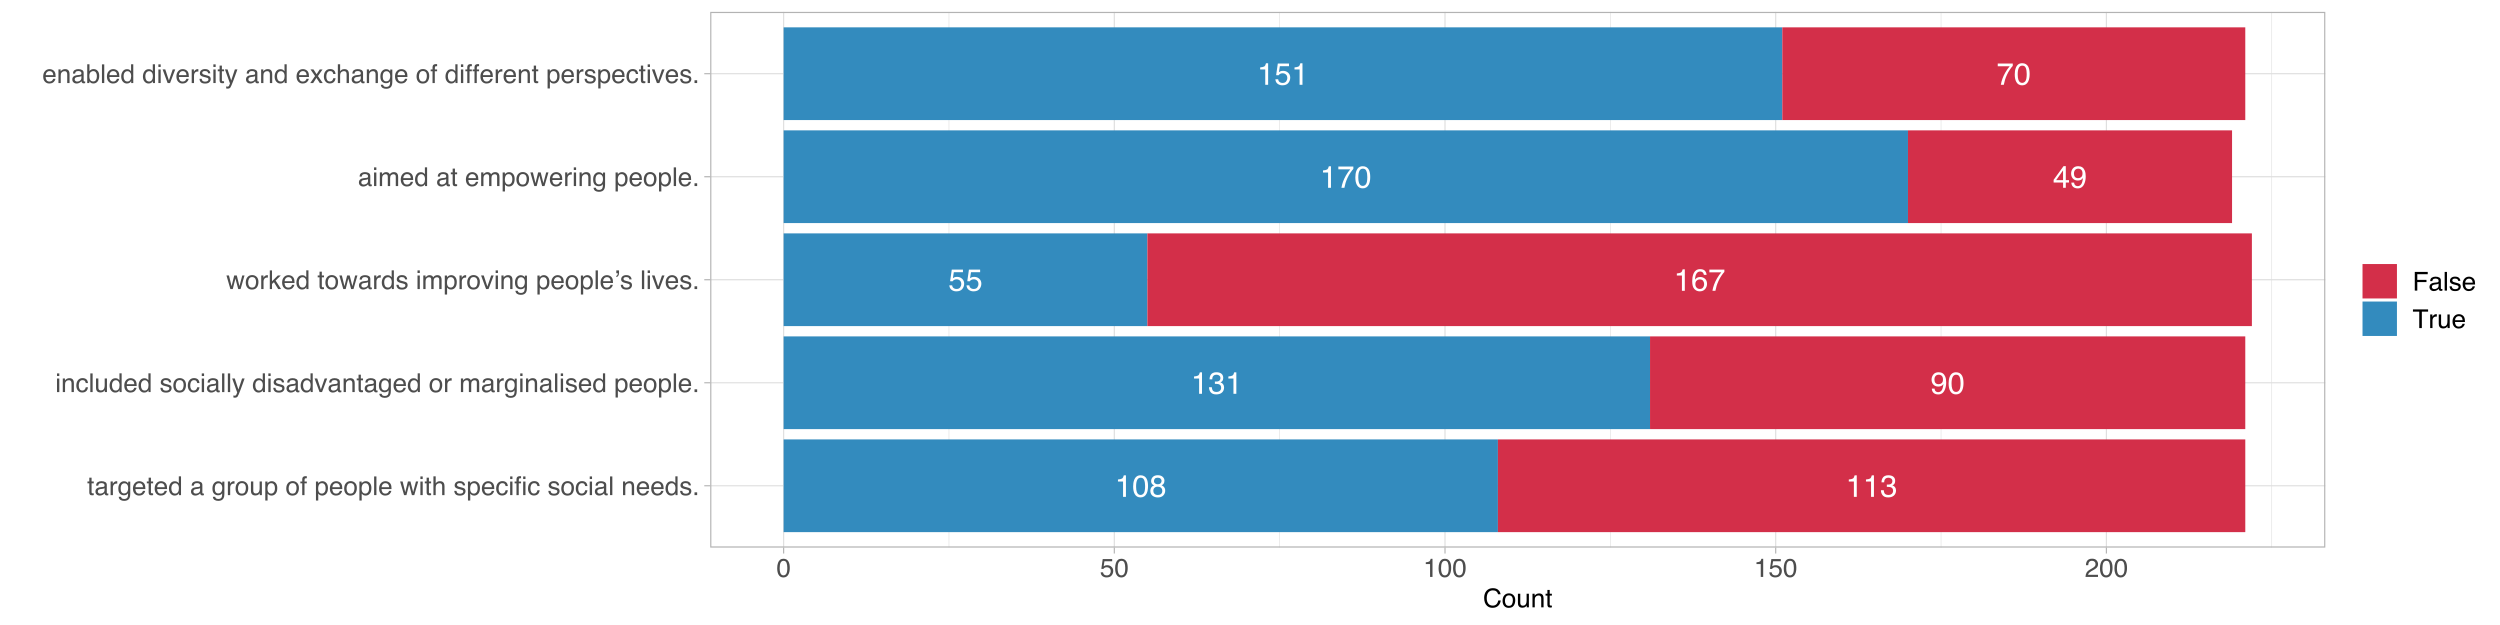<?xml version="1.0" encoding="UTF-8"?>
<svg xmlns="http://www.w3.org/2000/svg" xmlns:xlink="http://www.w3.org/1999/xlink" width="1152pt" height="288pt" viewBox="0 0 1152 288" version="1.1">
<defs>
<g>
<symbol overflow="visible" id="glyph0-0">
<path style="stroke:none;" d="M 0.453 0 L 0.453 -10.203 L 8.547 -10.203 L 8.547 0 Z M 7.281 -1.281 L 7.281 -8.922 L 1.734 -8.922 L 1.734 -1.281 Z M 7.281 -1.281 "/>
</symbol>
<symbol overflow="visible" id="glyph0-1">
<path style="stroke:none;" d="M 1.359 -7.047 L 1.359 -8 C 2.266 -8.082 2.895 -8.227 3.25 -8.438 C 3.602 -8.645 3.867 -9.133 4.047 -9.906 L 5.031 -9.906 L 5.031 0 L 3.703 0 L 3.703 -7.047 Z M 1.359 -7.047 "/>
</symbol>
<symbol overflow="visible" id="glyph0-2">
<path style="stroke:none;" d="M 1.75 -2.531 C 1.832 -1.82 2.164 -1.332 2.75 -1.062 C 3.039 -0.914 3.383 -0.844 3.781 -0.844 C 4.52 -0.844 5.066 -1.078 5.422 -1.547 C 5.773 -2.023 5.953 -2.551 5.953 -3.125 C 5.953 -3.82 5.738 -4.359 5.312 -4.734 C 4.895 -5.109 4.391 -5.297 3.797 -5.297 C 3.367 -5.297 3 -5.211 2.688 -5.047 C 2.383 -4.879 2.125 -4.648 1.906 -4.359 L 0.812 -4.422 L 1.578 -9.781 L 6.734 -9.781 L 6.734 -8.562 L 2.516 -8.562 L 2.094 -5.797 C 2.32 -5.973 2.539 -6.109 2.75 -6.203 C 3.125 -6.348 3.551 -6.422 4.031 -6.422 C 4.945 -6.422 5.719 -6.129 6.344 -5.547 C 6.977 -4.961 7.297 -4.219 7.297 -3.312 C 7.297 -2.375 7.004 -1.547 6.422 -0.828 C 5.848 -0.109 4.926 0.25 3.656 0.25 C 2.844 0.25 2.125 0.02 1.5 -0.438 C 0.875 -0.895 0.523 -1.594 0.453 -2.531 Z M 1.75 -2.531 "/>
</symbol>
<symbol overflow="visible" id="glyph0-3">
<path style="stroke:none;" d="M 7.438 -9.781 L 7.438 -8.688 C 7.113 -8.375 6.688 -7.832 6.156 -7.062 C 5.625 -6.301 5.156 -5.473 4.75 -4.578 C 4.352 -3.711 4.051 -2.926 3.844 -2.219 C 3.707 -1.758 3.531 -1.02 3.312 0 L 1.938 0 C 2.25 -1.895 2.941 -3.785 4.016 -5.672 C 4.648 -6.766 5.316 -7.711 6.016 -8.516 L 0.516 -8.516 L 0.516 -9.781 Z M 7.438 -9.781 "/>
</symbol>
<symbol overflow="visible" id="glyph0-4">
<path style="stroke:none;" d="M 3.844 -9.938 C 5.133 -9.938 6.066 -9.41 6.641 -8.359 C 7.078 -7.535 7.297 -6.41 7.297 -4.984 C 7.297 -3.629 7.098 -2.508 6.703 -1.625 C 6.117 -0.363 5.164 0.266 3.844 0.266 C 2.645 0.266 1.754 -0.25 1.172 -1.281 C 0.68 -2.145 0.438 -3.305 0.438 -4.766 C 0.438 -5.898 0.582 -6.867 0.875 -7.672 C 1.426 -9.18 2.414 -9.938 3.844 -9.938 Z M 3.828 -0.875 C 4.473 -0.875 4.988 -1.16 5.375 -1.734 C 5.758 -2.305 5.953 -3.375 5.953 -4.938 C 5.953 -6.062 5.812 -6.988 5.531 -7.719 C 5.258 -8.445 4.723 -8.812 3.922 -8.812 C 3.18 -8.812 2.641 -8.461 2.297 -7.766 C 1.961 -7.078 1.797 -6.062 1.797 -4.719 C 1.797 -3.707 1.906 -2.895 2.125 -2.281 C 2.457 -1.344 3.023 -0.875 3.828 -0.875 Z M 3.828 -0.875 "/>
</symbol>
<symbol overflow="visible" id="glyph0-5">
<path style="stroke:none;" d="M 3.688 0.266 C 2.52 0.266 1.672 -0.055 1.141 -0.703 C 0.609 -1.348 0.344 -2.133 0.344 -3.062 L 1.641 -3.062 C 1.703 -2.414 1.82 -1.945 2 -1.656 C 2.332 -1.133 2.922 -0.875 3.766 -0.875 C 4.422 -0.875 4.945 -1.047 5.344 -1.391 C 5.738 -1.742 5.938 -2.195 5.938 -2.75 C 5.938 -3.438 5.727 -3.914 5.312 -4.188 C 4.895 -4.469 4.312 -4.609 3.562 -4.609 C 3.477 -4.609 3.395 -4.602 3.312 -4.594 C 3.227 -4.594 3.145 -4.594 3.062 -4.594 L 3.062 -5.688 C 3.188 -5.676 3.289 -5.664 3.375 -5.656 C 3.469 -5.656 3.566 -5.656 3.672 -5.656 C 4.129 -5.656 4.508 -5.727 4.812 -5.875 C 5.344 -6.133 5.609 -6.598 5.609 -7.266 C 5.609 -7.766 5.43 -8.145 5.078 -8.406 C 4.723 -8.676 4.316 -8.812 3.859 -8.812 C 3.023 -8.812 2.445 -8.535 2.125 -7.984 C 1.945 -7.68 1.848 -7.242 1.828 -6.672 L 0.594 -6.672 C 0.594 -7.422 0.738 -8.051 1.031 -8.562 C 1.539 -9.488 2.438 -9.953 3.719 -9.953 C 4.727 -9.953 5.508 -9.727 6.062 -9.281 C 6.625 -8.832 6.906 -8.176 6.906 -7.312 C 6.906 -6.707 6.742 -6.211 6.422 -5.828 C 6.211 -5.598 5.945 -5.414 5.625 -5.281 C 6.145 -5.133 6.551 -4.852 6.844 -4.438 C 7.145 -4.031 7.297 -3.531 7.297 -2.938 C 7.297 -1.988 6.984 -1.219 6.359 -0.625 C 5.734 -0.031 4.844 0.266 3.688 0.266 Z M 3.688 0.266 "/>
</symbol>
<symbol overflow="visible" id="glyph0-6">
<path style="stroke:none;" d="M 3.859 -5.781 C 4.41 -5.781 4.844 -5.93 5.156 -6.234 C 5.469 -6.547 5.625 -6.914 5.625 -7.344 C 5.625 -7.707 5.473 -8.047 5.172 -8.359 C 4.879 -8.672 4.43 -8.828 3.828 -8.828 C 3.223 -8.828 2.785 -8.672 2.516 -8.359 C 2.254 -8.047 2.125 -7.68 2.125 -7.266 C 2.125 -6.797 2.297 -6.43 2.641 -6.172 C 2.984 -5.91 3.391 -5.781 3.859 -5.781 Z M 3.938 -0.859 C 4.52 -0.859 5 -1.016 5.375 -1.328 C 5.758 -1.641 5.953 -2.102 5.953 -2.719 C 5.953 -3.363 5.754 -3.852 5.359 -4.188 C 4.973 -4.52 4.473 -4.688 3.859 -4.688 C 3.254 -4.688 2.766 -4.516 2.391 -4.172 C 2.016 -3.836 1.828 -3.367 1.828 -2.766 C 1.828 -2.242 2 -1.797 2.344 -1.422 C 2.688 -1.047 3.219 -0.859 3.938 -0.859 Z M 2.172 -5.297 C 1.816 -5.441 1.547 -5.613 1.359 -5.812 C 0.992 -6.188 0.812 -6.672 0.812 -7.266 C 0.812 -8.004 1.078 -8.641 1.609 -9.172 C 2.148 -9.703 2.91 -9.969 3.891 -9.969 C 4.848 -9.969 5.598 -9.719 6.141 -9.219 C 6.68 -8.719 6.953 -8.129 6.953 -7.453 C 6.953 -6.836 6.797 -6.336 6.484 -5.953 C 6.305 -5.734 6.031 -5.52 5.656 -5.312 C 6.07 -5.125 6.395 -4.906 6.625 -4.656 C 7.07 -4.195 7.297 -3.598 7.297 -2.859 C 7.297 -1.984 7 -1.238 6.406 -0.625 C 5.82 -0.02 4.992 0.281 3.922 0.281 C 2.953 0.281 2.129 0.02 1.453 -0.5 C 0.785 -1.031 0.453 -1.797 0.453 -2.797 C 0.453 -3.379 0.594 -3.883 0.875 -4.312 C 1.164 -4.738 1.598 -5.066 2.172 -5.297 Z M 2.172 -5.297 "/>
</symbol>
<symbol overflow="visible" id="glyph0-7">
<path style="stroke:none;" d="M 4.703 -3.516 L 4.703 -8.031 L 1.516 -3.516 Z M 4.719 0 L 4.719 -2.438 L 0.359 -2.438 L 0.359 -3.656 L 4.922 -9.969 L 5.969 -9.969 L 5.969 -3.516 L 7.438 -3.516 L 7.438 -2.438 L 5.969 -2.438 L 5.969 0 Z M 4.719 0 "/>
</symbol>
<symbol overflow="visible" id="glyph0-8">
<path style="stroke:none;" d="M 1.891 -2.406 C 1.922 -1.719 2.188 -1.238 2.688 -0.969 C 2.938 -0.832 3.223 -0.766 3.547 -0.766 C 4.141 -0.766 4.645 -1.008 5.062 -1.5 C 5.488 -2 5.789 -3.016 5.969 -4.547 C 5.688 -4.098 5.344 -3.785 4.938 -3.609 C 4.531 -3.43 4.086 -3.344 3.609 -3.344 C 2.66 -3.344 1.906 -3.641 1.344 -4.234 C 0.781 -4.836 0.5 -5.609 0.5 -6.547 C 0.5 -7.453 0.773 -8.242 1.328 -8.922 C 1.879 -9.609 2.691 -9.953 3.766 -9.953 C 5.211 -9.953 6.211 -9.301 6.766 -8 C 7.078 -7.281 7.234 -6.379 7.234 -5.297 C 7.234 -4.086 7.047 -3.008 6.672 -2.062 C 6.066 -0.5 5.039 0.281 3.594 0.281 C 2.625 0.281 1.883 0.023 1.375 -0.484 C 0.875 -0.992 0.625 -1.633 0.625 -2.406 Z M 3.781 -4.438 C 4.281 -4.438 4.734 -4.598 5.141 -4.922 C 5.547 -5.254 5.75 -5.828 5.75 -6.641 C 5.75 -7.367 5.566 -7.91 5.203 -8.266 C 4.836 -8.629 4.367 -8.812 3.797 -8.812 C 3.18 -8.812 2.695 -8.609 2.344 -8.203 C 1.988 -7.797 1.812 -7.25 1.812 -6.562 C 1.812 -5.914 1.969 -5.398 2.281 -5.016 C 2.594 -4.629 3.094 -4.438 3.781 -4.438 Z M 3.781 -4.438 "/>
</symbol>
<symbol overflow="visible" id="glyph0-9">
<path style="stroke:none;" d="M 4.156 -9.984 C 5.27 -9.984 6.047 -9.691 6.484 -9.109 C 6.922 -8.535 7.141 -7.945 7.141 -7.344 L 5.906 -7.344 C 5.832 -7.727 5.711 -8.035 5.547 -8.266 C 5.242 -8.68 4.785 -8.891 4.172 -8.891 C 3.473 -8.891 2.914 -8.566 2.5 -7.922 C 2.094 -7.273 1.867 -6.348 1.828 -5.141 C 2.109 -5.566 2.469 -5.883 2.906 -6.094 C 3.301 -6.27 3.742 -6.359 4.234 -6.359 C 5.066 -6.359 5.797 -6.094 6.422 -5.562 C 7.047 -5.031 7.359 -4.238 7.359 -3.188 C 7.359 -2.281 7.062 -1.477 6.469 -0.781 C 5.883 -0.094 5.047 0.25 3.953 0.25 C 3.023 0.25 2.223 -0.098 1.547 -0.797 C 0.867 -1.504 0.531 -2.691 0.531 -4.359 C 0.531 -5.598 0.68 -6.648 0.984 -7.516 C 1.566 -9.16 2.625 -9.984 4.156 -9.984 Z M 4.062 -0.859 C 4.719 -0.859 5.207 -1.078 5.531 -1.516 C 5.863 -1.961 6.031 -2.484 6.031 -3.078 C 6.031 -3.586 5.883 -4.07 5.594 -4.531 C 5.301 -5 4.77 -5.234 4 -5.234 C 3.469 -5.234 3 -5.051 2.594 -4.688 C 2.188 -4.332 1.984 -3.797 1.984 -3.078 C 1.984 -2.453 2.164 -1.926 2.531 -1.5 C 2.906 -1.07 3.414 -0.859 4.062 -0.859 Z M 4.062 -0.859 "/>
</symbol>
<symbol overflow="visible" id="glyph1-0">
<path style="stroke:none;" d="M 0.391 0 L 0.391 -8.609 L 7.219 -8.609 L 7.219 0 Z M 6.141 -1.078 L 6.141 -7.531 L 1.469 -7.531 L 1.469 -1.078 Z M 6.141 -1.078 "/>
</symbol>
<symbol overflow="visible" id="glyph1-1">
<path style="stroke:none;" d="M 0.984 -8.031 L 2.047 -8.031 L 2.047 -6.281 L 3.047 -6.281 L 3.047 -5.422 L 2.047 -5.422 L 2.047 -1.312 C 2.047 -1.094 2.125 -0.945 2.281 -0.875 C 2.352 -0.832 2.488 -0.812 2.688 -0.812 C 2.738 -0.812 2.789 -0.812 2.844 -0.812 C 2.906 -0.82 2.973 -0.828 3.047 -0.828 L 3.047 0 C 2.93 0.031 2.805 0.051 2.672 0.062 C 2.547 0.082 2.406 0.094 2.25 0.094 C 1.758 0.094 1.426 -0.031 1.25 -0.281 C 1.07 -0.531 0.984 -0.859 0.984 -1.266 L 0.984 -5.422 L 0.141 -5.422 L 0.141 -6.281 L 0.984 -6.281 Z M 0.984 -8.031 "/>
</symbol>
<symbol overflow="visible" id="glyph1-2">
<path style="stroke:none;" d="M 1.578 -1.672 C 1.578 -1.367 1.688 -1.129 1.906 -0.953 C 2.133 -0.773 2.398 -0.688 2.703 -0.688 C 3.078 -0.688 3.438 -0.77 3.781 -0.938 C 4.375 -1.227 4.672 -1.695 4.672 -2.344 L 4.672 -3.188 C 4.535 -3.113 4.363 -3.047 4.156 -2.984 C 3.957 -2.93 3.758 -2.895 3.562 -2.875 L 2.938 -2.797 C 2.551 -2.742 2.258 -2.66 2.062 -2.547 C 1.738 -2.367 1.578 -2.078 1.578 -1.672 Z M 4.141 -3.797 C 4.379 -3.828 4.539 -3.93 4.625 -4.109 C 4.664 -4.203 4.688 -4.336 4.688 -4.516 C 4.688 -4.867 4.555 -5.125 4.297 -5.281 C 4.047 -5.445 3.688 -5.531 3.219 -5.531 C 2.664 -5.531 2.273 -5.383 2.047 -5.094 C 1.91 -4.926 1.82 -4.68 1.781 -4.359 L 0.797 -4.359 C 0.816 -5.129 1.066 -5.664 1.547 -5.969 C 2.035 -6.27 2.598 -6.422 3.234 -6.422 C 3.973 -6.422 4.57 -6.281 5.031 -6 C 5.488 -5.719 5.719 -5.281 5.719 -4.688 L 5.719 -1.078 C 5.719 -0.973 5.738 -0.883 5.781 -0.812 C 5.832 -0.75 5.93 -0.719 6.078 -0.719 C 6.117 -0.719 6.164 -0.719 6.219 -0.719 C 6.281 -0.727 6.348 -0.738 6.422 -0.75 L 6.422 0.031 C 6.254 0.07 6.125 0.098 6.031 0.109 C 5.945 0.129 5.832 0.141 5.688 0.141 C 5.32 0.141 5.062 0.008 4.906 -0.25 C 4.812 -0.383 4.75 -0.578 4.719 -0.828 C 4.5 -0.547 4.188 -0.301 3.781 -0.094 C 3.383 0.113 2.945 0.219 2.469 0.219 C 1.883 0.219 1.406 0.039 1.031 -0.312 C 0.664 -0.664 0.484 -1.109 0.484 -1.641 C 0.484 -2.223 0.664 -2.676 1.031 -3 C 1.395 -3.32 1.867 -3.52 2.453 -3.594 Z M 3.266 -6.422 Z M 3.266 -6.422 "/>
</symbol>
<symbol overflow="visible" id="glyph1-3">
<path style="stroke:none;" d="M 0.797 -6.281 L 1.812 -6.281 L 1.812 -5.188 C 1.883 -5.406 2.082 -5.664 2.406 -5.969 C 2.727 -6.27 3.098 -6.422 3.516 -6.422 C 3.535 -6.422 3.566 -6.414 3.609 -6.406 C 3.66 -6.406 3.742 -6.398 3.859 -6.391 L 3.859 -5.281 C 3.797 -5.289 3.738 -5.297 3.688 -5.297 C 3.633 -5.297 3.578 -5.297 3.516 -5.297 C 2.984 -5.297 2.57 -5.125 2.281 -4.781 C 2 -4.445 1.859 -4.055 1.859 -3.609 L 1.859 0 L 0.797 0 Z M 0.797 -6.281 "/>
</symbol>
<symbol overflow="visible" id="glyph1-4">
<path style="stroke:none;" d="M 2.984 -6.391 C 3.484 -6.391 3.914 -6.27 4.281 -6.031 C 4.477 -5.883 4.68 -5.68 4.891 -5.422 L 4.891 -6.219 L 5.859 -6.219 L 5.859 -0.516 C 5.859 0.285 5.742 0.914 5.516 1.375 C 5.078 2.227 4.25 2.656 3.031 2.656 C 2.352 2.656 1.785 2.504 1.328 2.203 C 0.867 1.898 0.609 1.426 0.547 0.781 L 1.625 0.781 C 1.676 1.062 1.773 1.281 1.922 1.438 C 2.16 1.664 2.535 1.781 3.047 1.781 C 3.859 1.781 4.391 1.492 4.641 0.922 C 4.785 0.586 4.852 -0.008 4.844 -0.875 C 4.633 -0.551 4.379 -0.312 4.078 -0.156 C 3.785 0 3.395 0.078 2.906 0.078 C 2.227 0.078 1.633 -0.16 1.125 -0.641 C 0.613 -1.129 0.359 -1.93 0.359 -3.047 C 0.359 -4.098 0.613 -4.914 1.125 -5.5 C 1.645 -6.094 2.266 -6.391 2.984 -6.391 Z M 4.891 -3.172 C 4.891 -3.941 4.727 -4.516 4.406 -4.891 C 4.082 -5.266 3.676 -5.453 3.188 -5.453 C 2.438 -5.453 1.926 -5.102 1.656 -4.406 C 1.508 -4.039 1.438 -3.555 1.438 -2.953 C 1.438 -2.242 1.578 -1.703 1.859 -1.328 C 2.148 -0.961 2.539 -0.781 3.031 -0.781 C 3.789 -0.781 4.32 -1.125 4.625 -1.812 C 4.801 -2.195 4.891 -2.648 4.891 -3.172 Z M 3.109 -6.422 Z M 3.109 -6.422 "/>
</symbol>
<symbol overflow="visible" id="glyph1-5">
<path style="stroke:none;" d="M 3.391 -6.422 C 3.836 -6.422 4.27 -6.316 4.688 -6.109 C 5.102 -5.898 5.422 -5.629 5.641 -5.297 C 5.848 -4.973 5.988 -4.602 6.062 -4.188 C 6.125 -3.895 6.156 -3.43 6.156 -2.797 L 1.547 -2.797 C 1.566 -2.16 1.719 -1.648 2 -1.266 C 2.281 -0.879 2.719 -0.688 3.312 -0.688 C 3.863 -0.688 4.301 -0.867 4.625 -1.234 C 4.812 -1.441 4.945 -1.688 5.031 -1.969 L 6.062 -1.969 C 6.039 -1.738 5.953 -1.484 5.797 -1.203 C 5.641 -0.922 5.469 -0.688 5.281 -0.5 C 4.957 -0.188 4.555 0.02 4.078 0.125 C 3.828 0.188 3.539 0.219 3.219 0.219 C 2.438 0.219 1.773 -0.062 1.234 -0.625 C 0.691 -1.195 0.422 -1.992 0.422 -3.016 C 0.422 -4.023 0.691 -4.844 1.234 -5.469 C 1.785 -6.102 2.504 -6.422 3.391 -6.422 Z M 5.062 -3.641 C 5.02 -4.098 4.922 -4.461 4.766 -4.734 C 4.484 -5.242 4.004 -5.5 3.328 -5.5 C 2.836 -5.5 2.426 -5.32 2.094 -4.969 C 1.77 -4.625 1.598 -4.18 1.578 -3.641 Z M 3.281 -6.422 Z M 3.281 -6.422 "/>
</symbol>
<symbol overflow="visible" id="glyph1-6">
<path style="stroke:none;" d="M 1.438 -3.062 C 1.438 -2.395 1.578 -1.832 1.859 -1.375 C 2.148 -0.926 2.609 -0.703 3.234 -0.703 C 3.723 -0.703 4.125 -0.91 4.438 -1.328 C 4.758 -1.742 4.922 -2.348 4.922 -3.141 C 4.922 -3.93 4.754 -4.516 4.422 -4.891 C 4.098 -5.273 3.703 -5.469 3.234 -5.469 C 2.703 -5.469 2.27 -5.266 1.938 -4.859 C 1.602 -4.453 1.438 -3.852 1.438 -3.062 Z M 3.031 -6.391 C 3.508 -6.391 3.91 -6.285 4.234 -6.078 C 4.422 -5.961 4.633 -5.758 4.875 -5.469 L 4.875 -8.641 L 5.891 -8.641 L 5.891 0 L 4.938 0 L 4.938 -0.875 C 4.695 -0.488 4.406 -0.207 4.062 -0.031 C 3.727 0.133 3.344 0.219 2.906 0.219 C 2.207 0.219 1.602 -0.07 1.094 -0.656 C 0.582 -1.25 0.328 -2.031 0.328 -3 C 0.328 -3.914 0.562 -4.707 1.031 -5.375 C 1.5 -6.051 2.164 -6.391 3.031 -6.391 Z M 3.031 -6.391 "/>
</symbol>
<symbol overflow="visible" id="glyph1-7">
<path style="stroke:none;" d=""/>
</symbol>
<symbol overflow="visible" id="glyph1-8">
<path style="stroke:none;" d="M 3.266 -0.688 C 3.961 -0.688 4.441 -0.945 4.703 -1.469 C 4.961 -2 5.094 -2.586 5.094 -3.234 C 5.094 -3.828 5 -4.305 4.812 -4.672 C 4.508 -5.242 4 -5.531 3.281 -5.531 C 2.633 -5.531 2.164 -5.285 1.875 -4.797 C 1.582 -4.305 1.438 -3.711 1.438 -3.016 C 1.438 -2.348 1.582 -1.789 1.875 -1.344 C 2.164 -0.906 2.629 -0.688 3.266 -0.688 Z M 3.312 -6.453 C 4.113 -6.453 4.789 -6.18 5.344 -5.641 C 5.906 -5.109 6.188 -4.316 6.188 -3.266 C 6.188 -2.254 5.941 -1.414 5.453 -0.75 C 4.961 -0.094 4.203 0.234 3.172 0.234 C 2.305 0.234 1.617 -0.055 1.109 -0.641 C 0.598 -1.234 0.344 -2.02 0.344 -3 C 0.344 -4.051 0.609 -4.891 1.141 -5.516 C 1.68 -6.141 2.406 -6.453 3.312 -6.453 Z M 3.266 -6.422 Z M 3.266 -6.422 "/>
</symbol>
<symbol overflow="visible" id="glyph1-9">
<path style="stroke:none;" d="M 1.828 -6.281 L 1.828 -2.109 C 1.828 -1.785 1.879 -1.523 1.984 -1.328 C 2.172 -0.953 2.52 -0.766 3.031 -0.766 C 3.758 -0.766 4.258 -1.094 4.531 -1.75 C 4.676 -2.102 4.75 -2.582 4.75 -3.188 L 4.75 -6.281 L 5.797 -6.281 L 5.797 0 L 4.812 0 L 4.812 -0.922 C 4.676 -0.68 4.508 -0.484 4.312 -0.328 C 3.906 0.004 3.414 0.172 2.844 0.172 C 1.945 0.172 1.336 -0.129 1.016 -0.734 C 0.836 -1.047 0.75 -1.473 0.75 -2.016 L 0.75 -6.281 Z M 3.281 -6.422 Z M 3.281 -6.422 "/>
</symbol>
<symbol overflow="visible" id="glyph1-10">
<path style="stroke:none;" d="M 3.422 -0.703 C 3.91 -0.703 4.316 -0.91 4.641 -1.328 C 4.973 -1.742 5.141 -2.359 5.141 -3.172 C 5.141 -3.672 5.066 -4.102 4.922 -4.469 C 4.648 -5.156 4.148 -5.5 3.422 -5.5 C 2.691 -5.5 2.191 -5.133 1.922 -4.406 C 1.773 -4.02 1.703 -3.523 1.703 -2.922 C 1.703 -2.43 1.773 -2.02 1.922 -1.688 C 2.191 -1.031 2.691 -0.703 3.422 -0.703 Z M 0.688 -6.25 L 1.719 -6.25 L 1.719 -5.422 C 1.926 -5.703 2.156 -5.922 2.406 -6.078 C 2.758 -6.305 3.176 -6.422 3.656 -6.422 C 4.375 -6.422 4.977 -6.148 5.469 -5.609 C 5.969 -5.066 6.219 -4.289 6.219 -3.281 C 6.219 -1.906 5.859 -0.926 5.141 -0.344 C 4.691 0.031 4.164 0.219 3.562 0.219 C 3.094 0.219 2.695 0.113 2.375 -0.094 C 2.188 -0.219 1.977 -0.422 1.75 -0.703 L 1.75 2.5 L 0.688 2.5 Z M 0.688 -6.25 "/>
</symbol>
<symbol overflow="visible" id="glyph1-11">
<path style="stroke:none;" d="M 1.031 -7.234 C 1.051 -7.672 1.129 -7.988 1.266 -8.188 C 1.516 -8.551 1.988 -8.734 2.688 -8.734 C 2.758 -8.734 2.828 -8.727 2.891 -8.719 C 2.961 -8.719 3.047 -8.711 3.141 -8.703 L 3.141 -7.75 C 3.023 -7.758 2.941 -7.766 2.891 -7.766 C 2.848 -7.766 2.805 -7.766 2.766 -7.766 C 2.441 -7.766 2.25 -7.68 2.188 -7.516 C 2.125 -7.348 2.094 -6.926 2.094 -6.25 L 3.141 -6.25 L 3.141 -5.422 L 2.078 -5.422 L 2.078 0 L 1.031 0 L 1.031 -5.422 L 0.172 -5.422 L 0.172 -6.25 L 1.031 -6.25 Z M 1.031 -7.234 "/>
</symbol>
<symbol overflow="visible" id="glyph1-12">
<path style="stroke:none;" d="M 0.797 -8.609 L 1.859 -8.609 L 1.859 0 L 0.797 0 Z M 0.797 -8.609 "/>
</symbol>
<symbol overflow="visible" id="glyph1-13">
<path style="stroke:none;" d="M 1.266 -6.281 L 2.469 -1.328 L 3.688 -6.281 L 4.875 -6.281 L 6.109 -1.359 L 7.391 -6.281 L 8.438 -6.281 L 6.625 0 L 5.531 0 L 4.25 -4.859 L 3.016 0 L 1.922 0 L 0.109 -6.281 Z M 1.266 -6.281 "/>
</symbol>
<symbol overflow="visible" id="glyph1-14">
<path style="stroke:none;" d="M 0.781 -6.25 L 1.844 -6.25 L 1.844 0 L 0.781 0 Z M 0.781 -8.609 L 1.844 -8.609 L 1.844 -7.406 L 0.781 -7.406 Z M 0.781 -8.609 "/>
</symbol>
<symbol overflow="visible" id="glyph1-15">
<path style="stroke:none;" d="M 0.781 -8.641 L 1.828 -8.641 L 1.828 -5.422 C 2.078 -5.742 2.301 -5.969 2.5 -6.094 C 2.844 -6.312 3.27 -6.422 3.781 -6.422 C 4.688 -6.422 5.301 -6.102 5.625 -5.469 C 5.801 -5.125 5.891 -4.645 5.891 -4.031 L 5.891 0 L 4.812 0 L 4.812 -3.953 C 4.812 -4.41 4.75 -4.75 4.625 -4.969 C 4.438 -5.312 4.078 -5.484 3.547 -5.484 C 3.109 -5.484 2.711 -5.332 2.359 -5.031 C 2.004 -4.727 1.828 -4.16 1.828 -3.328 L 1.828 0 L 0.781 0 Z M 0.781 -8.641 "/>
</symbol>
<symbol overflow="visible" id="glyph1-16">
<path style="stroke:none;" d="M 1.406 -1.969 C 1.438 -1.613 1.523 -1.344 1.672 -1.156 C 1.93 -0.82 2.391 -0.656 3.047 -0.656 C 3.441 -0.656 3.785 -0.738 4.078 -0.906 C 4.379 -1.07 4.531 -1.332 4.531 -1.688 C 4.531 -1.957 4.41 -2.164 4.172 -2.312 C 4.016 -2.395 3.711 -2.492 3.266 -2.609 L 2.422 -2.812 C 1.891 -2.945 1.5 -3.098 1.25 -3.266 C 0.789 -3.547 0.562 -3.941 0.562 -4.453 C 0.562 -5.047 0.773 -5.523 1.203 -5.891 C 1.629 -6.254 2.207 -6.438 2.938 -6.438 C 3.875 -6.438 4.551 -6.16 4.969 -5.609 C 5.238 -5.254 5.367 -4.875 5.359 -4.469 L 4.359 -4.469 C 4.336 -4.707 4.254 -4.926 4.109 -5.125 C 3.867 -5.395 3.445 -5.531 2.844 -5.531 C 2.445 -5.531 2.145 -5.453 1.938 -5.297 C 1.738 -5.148 1.641 -4.953 1.641 -4.703 C 1.641 -4.43 1.773 -4.211 2.047 -4.047 C 2.203 -3.953 2.43 -3.867 2.734 -3.797 L 3.422 -3.625 C 4.18 -3.438 4.691 -3.258 4.953 -3.094 C 5.359 -2.82 5.562 -2.395 5.562 -1.812 C 5.562 -1.258 5.348 -0.781 4.922 -0.375 C 4.504 0.031 3.863 0.234 3 0.234 C 2.062 0.234 1.395 0.023 1 -0.391 C 0.613 -0.816 0.41 -1.344 0.391 -1.969 Z M 2.953 -6.422 Z M 2.953 -6.422 "/>
</symbol>
<symbol overflow="visible" id="glyph1-17">
<path style="stroke:none;" d="M 3.188 -6.453 C 3.895 -6.453 4.469 -6.281 4.906 -5.938 C 5.352 -5.594 5.625 -5.004 5.719 -4.172 L 4.688 -4.172 C 4.625 -4.555 4.484 -4.875 4.266 -5.125 C 4.047 -5.383 3.688 -5.516 3.188 -5.516 C 2.52 -5.516 2.039 -5.188 1.75 -4.531 C 1.562 -4.102 1.469 -3.578 1.469 -2.953 C 1.469 -2.328 1.598 -1.797 1.859 -1.359 C 2.129 -0.93 2.551 -0.719 3.125 -0.719 C 3.562 -0.719 3.906 -0.852 4.156 -1.125 C 4.414 -1.395 4.594 -1.758 4.688 -2.219 L 5.719 -2.219 C 5.602 -1.383 5.312 -0.773 4.844 -0.391 C 4.375 -0.004 3.773 0.188 3.047 0.188 C 2.223 0.188 1.566 -0.113 1.078 -0.719 C 0.586 -1.32 0.344 -2.07 0.344 -2.969 C 0.344 -4.07 0.609 -4.926 1.141 -5.531 C 1.68 -6.145 2.363 -6.453 3.188 -6.453 Z M 3.031 -6.422 Z M 3.031 -6.422 "/>
</symbol>
<symbol overflow="visible" id="glyph1-18">
<path style="stroke:none;" d="M 0.781 -6.281 L 1.781 -6.281 L 1.781 -5.391 C 2.07 -5.754 2.383 -6.016 2.719 -6.172 C 3.051 -6.336 3.422 -6.422 3.828 -6.422 C 4.711 -6.422 5.312 -6.109 5.625 -5.484 C 5.801 -5.141 5.891 -4.656 5.891 -4.031 L 5.891 0 L 4.812 0 L 4.812 -3.953 C 4.812 -4.336 4.754 -4.645 4.641 -4.875 C 4.453 -5.27 4.113 -5.469 3.625 -5.469 C 3.375 -5.469 3.172 -5.441 3.016 -5.391 C 2.723 -5.305 2.469 -5.133 2.25 -4.875 C 2.07 -4.664 1.957 -4.453 1.906 -4.234 C 1.852 -4.016 1.828 -3.695 1.828 -3.281 L 1.828 0 L 0.781 0 Z M 3.25 -6.422 Z M 3.25 -6.422 "/>
</symbol>
<symbol overflow="visible" id="glyph1-19">
<path style="stroke:none;" d="M 1.031 -1.281 L 2.25 -1.281 L 2.25 0 L 1.031 0 Z M 1.031 -1.281 "/>
</symbol>
<symbol overflow="visible" id="glyph1-20">
<path style="stroke:none;" d="M 4.688 -6.281 L 5.859 -6.281 C 5.711 -5.875 5.383 -4.953 4.875 -3.516 C 4.488 -2.441 4.164 -1.566 3.906 -0.891 C 3.301 0.711 2.875 1.691 2.625 2.047 C 2.375 2.398 1.941 2.578 1.328 2.578 C 1.18 2.578 1.066 2.566 0.984 2.547 C 0.91 2.535 0.812 2.516 0.688 2.484 L 0.688 1.531 C 0.875 1.582 1.008 1.613 1.094 1.625 C 1.176 1.633 1.25 1.641 1.312 1.641 C 1.5 1.641 1.641 1.609 1.734 1.547 C 1.828 1.484 1.906 1.406 1.969 1.312 C 1.988 1.281 2.055 1.117 2.172 0.828 C 2.297 0.535 2.383 0.32 2.438 0.188 L 0.125 -6.281 L 1.312 -6.281 L 3 -1.172 Z M 3 -6.422 Z M 3 -6.422 "/>
</symbol>
<symbol overflow="visible" id="glyph1-21">
<path style="stroke:none;" d="M 1.297 -6.281 L 2.969 -1.172 L 4.719 -6.281 L 5.875 -6.281 L 3.5 0 L 2.375 0 L 0.062 -6.281 Z M 1.297 -6.281 "/>
</symbol>
<symbol overflow="visible" id="glyph1-22">
<path style="stroke:none;" d="M 0.781 -6.281 L 1.812 -6.281 L 1.812 -5.391 C 2.062 -5.691 2.289 -5.914 2.5 -6.062 C 2.844 -6.301 3.238 -6.422 3.688 -6.422 C 4.188 -6.422 4.586 -6.297 4.891 -6.047 C 5.055 -5.91 5.211 -5.703 5.359 -5.422 C 5.586 -5.766 5.859 -6.016 6.172 -6.172 C 6.492 -6.336 6.852 -6.422 7.25 -6.422 C 8.094 -6.422 8.664 -6.113 8.969 -5.5 C 9.133 -5.176 9.219 -4.734 9.219 -4.172 L 9.219 0 L 8.125 0 L 8.125 -4.359 C 8.125 -4.773 8.02 -5.062 7.812 -5.219 C 7.602 -5.375 7.348 -5.453 7.047 -5.453 C 6.629 -5.453 6.27 -5.312 5.969 -5.031 C 5.676 -4.758 5.531 -4.301 5.531 -3.656 L 5.531 0 L 4.453 0 L 4.453 -4.094 C 4.453 -4.52 4.398 -4.832 4.297 -5.031 C 4.141 -5.32 3.844 -5.469 3.406 -5.469 C 3.008 -5.469 2.645 -5.312 2.312 -5 C 1.988 -4.695 1.828 -4.141 1.828 -3.328 L 1.828 0 L 0.781 0 Z M 0.781 -6.281 "/>
</symbol>
<symbol overflow="visible" id="glyph1-23">
<path style="stroke:none;" d="M 0.75 -8.609 L 1.766 -8.609 L 1.766 -3.609 L 4.469 -6.281 L 5.812 -6.281 L 3.422 -3.922 L 5.953 0 L 4.609 0 L 2.656 -3.172 L 1.766 -2.359 L 1.766 0 L 0.75 0 Z M 0.75 -8.609 "/>
</symbol>
<symbol overflow="visible" id="glyph1-24">
<path style="stroke:none;" d="M 1 -6.109 C 1.207 -6.141 1.367 -6.258 1.484 -6.469 C 1.598 -6.676 1.656 -6.914 1.656 -7.188 C 1.656 -7.207 1.648 -7.227 1.641 -7.25 C 1.641 -7.281 1.641 -7.305 1.641 -7.328 L 1 -7.328 L 1 -8.609 L 2.25 -8.609 L 2.25 -7.438 C 2.25 -6.938 2.145 -6.508 1.938 -6.156 C 1.727 -5.801 1.414 -5.602 1 -5.562 Z M 1 -6.109 "/>
</symbol>
<symbol overflow="visible" id="glyph1-25">
<path style="stroke:none;" d="M 0.688 -8.641 L 1.719 -8.641 L 1.719 -5.516 C 1.945 -5.816 2.223 -6.047 2.547 -6.203 C 2.867 -6.359 3.219 -6.438 3.594 -6.438 C 4.375 -6.438 5.004 -6.164 5.484 -5.625 C 5.973 -5.094 6.219 -4.305 6.219 -3.266 C 6.219 -2.266 5.977 -1.438 5.5 -0.781 C 5.02 -0.125 4.352 0.203 3.5 0.203 C 3.02 0.203 2.617 0.086 2.297 -0.141 C 2.098 -0.285 1.891 -0.504 1.672 -0.797 L 1.672 0 L 0.688 0 Z M 3.438 -0.734 C 4.008 -0.734 4.438 -0.957 4.719 -1.406 C 5 -1.863 5.141 -2.461 5.141 -3.203 C 5.141 -3.867 5 -4.414 4.719 -4.844 C 4.438 -5.281 4.02 -5.5 3.469 -5.5 C 2.988 -5.5 2.566 -5.32 2.203 -4.969 C 1.836 -4.613 1.656 -4.023 1.656 -3.203 C 1.656 -2.617 1.727 -2.141 1.875 -1.766 C 2.156 -1.078 2.676 -0.734 3.438 -0.734 Z M 3.438 -0.734 "/>
</symbol>
<symbol overflow="visible" id="glyph1-26">
<path style="stroke:none;" d="M 0.172 -6.281 L 1.547 -6.281 L 2.984 -4.062 L 4.438 -6.281 L 5.719 -6.25 L 3.609 -3.219 L 5.812 0 L 4.469 0 L 2.906 -2.359 L 1.406 0 L 0.062 0 L 2.281 -3.219 Z M 0.172 -6.281 "/>
</symbol>
<symbol overflow="visible" id="glyph1-27">
<path style="stroke:none;" d="M 3.25 -8.391 C 4.332 -8.391 5.117 -7.941 5.609 -7.047 C 5.984 -6.359 6.172 -5.41 6.172 -4.203 C 6.172 -3.066 6 -2.125 5.656 -1.375 C 5.164 -0.301 4.359 0.234 3.234 0.234 C 2.234 0.234 1.484 -0.203 0.984 -1.078 C 0.578 -1.816 0.375 -2.801 0.375 -4.031 C 0.375 -4.977 0.5 -5.797 0.75 -6.484 C 1.207 -7.754 2.039 -8.391 3.25 -8.391 Z M 3.234 -0.734 C 3.785 -0.734 4.223 -0.973 4.547 -1.453 C 4.867 -1.941 5.031 -2.848 5.031 -4.172 C 5.031 -5.117 4.91 -5.898 4.672 -6.516 C 4.441 -7.129 3.988 -7.438 3.312 -7.438 C 2.688 -7.438 2.227 -7.145 1.938 -6.562 C 1.656 -5.977 1.516 -5.117 1.516 -3.984 C 1.516 -3.129 1.609 -2.441 1.797 -1.922 C 2.078 -1.129 2.555 -0.734 3.234 -0.734 Z M 3.234 -0.734 "/>
</symbol>
<symbol overflow="visible" id="glyph1-28">
<path style="stroke:none;" d="M 1.484 -2.141 C 1.555 -1.535 1.836 -1.117 2.328 -0.891 C 2.578 -0.773 2.863 -0.719 3.188 -0.719 C 3.812 -0.719 4.273 -0.914 4.578 -1.312 C 4.879 -1.707 5.031 -2.148 5.031 -2.641 C 5.031 -3.223 4.848 -3.676 4.484 -4 C 4.129 -4.32 3.703 -4.484 3.203 -4.484 C 2.836 -4.484 2.523 -4.41 2.266 -4.266 C 2.004 -4.129 1.785 -3.938 1.609 -3.688 L 0.688 -3.734 L 1.328 -8.25 L 5.688 -8.25 L 5.688 -7.234 L 2.125 -7.234 L 1.766 -4.906 C 1.961 -5.051 2.148 -5.16 2.328 -5.234 C 2.641 -5.359 3 -5.422 3.406 -5.422 C 4.176 -5.422 4.828 -5.172 5.359 -4.672 C 5.898 -4.18 6.172 -3.555 6.172 -2.797 C 6.172 -2.004 5.922 -1.301 5.422 -0.688 C 4.93 -0.082 4.148 0.219 3.078 0.219 C 2.398 0.219 1.797 0.023 1.266 -0.359 C 0.742 -0.742 0.453 -1.336 0.391 -2.141 Z M 1.484 -2.141 "/>
</symbol>
<symbol overflow="visible" id="glyph1-29">
<path style="stroke:none;" d="M 1.156 -5.938 L 1.156 -6.75 C 1.914 -6.82 2.441 -6.945 2.734 -7.125 C 3.035 -7.301 3.266 -7.711 3.422 -8.359 L 4.25 -8.359 L 4.25 0 L 3.125 0 L 3.125 -5.938 Z M 1.156 -5.938 "/>
</symbol>
<symbol overflow="visible" id="glyph1-30">
<path style="stroke:none;" d="M 0.375 0 C 0.414 -0.719 0.566 -1.344 0.828 -1.875 C 1.086 -2.414 1.594 -2.906 2.344 -3.344 L 3.469 -4 C 3.969 -4.289 4.32 -4.539 4.531 -4.75 C 4.852 -5.07 5.016 -5.441 5.016 -5.859 C 5.016 -6.348 4.863 -6.734 4.562 -7.016 C 4.27 -7.305 3.883 -7.453 3.406 -7.453 C 2.676 -7.453 2.176 -7.18 1.906 -6.641 C 1.75 -6.336 1.664 -5.93 1.656 -5.422 L 0.578 -5.422 C 0.586 -6.148 0.723 -6.742 0.984 -7.203 C 1.441 -8.016 2.25 -8.422 3.406 -8.422 C 4.363 -8.422 5.062 -8.16 5.5 -7.641 C 5.945 -7.117 6.172 -6.539 6.172 -5.906 C 6.172 -5.238 5.938 -4.664 5.469 -4.188 C 5.195 -3.906 4.707 -3.566 4 -3.172 L 3.188 -2.734 C 2.812 -2.523 2.516 -2.32 2.297 -2.125 C 1.898 -1.789 1.648 -1.414 1.547 -1 L 6.141 -1 L 6.141 0 Z M 0.375 0 "/>
</symbol>
<symbol overflow="visible" id="glyph1-31">
<path style="stroke:none;" d="M 4.547 -8.844 C 5.629 -8.844 6.473 -8.555 7.078 -7.984 C 7.68 -7.41 8.016 -6.758 8.078 -6.031 L 6.938 -6.031 C 6.812 -6.582 6.555 -7.02 6.172 -7.344 C 5.785 -7.664 5.242 -7.828 4.547 -7.828 C 3.703 -7.828 3.02 -7.531 2.5 -6.938 C 1.977 -6.344 1.719 -5.43 1.719 -4.203 C 1.719 -3.191 1.953 -2.367 2.422 -1.734 C 2.891 -1.109 3.594 -0.797 4.531 -0.797 C 5.383 -0.797 6.039 -1.129 6.5 -1.797 C 6.727 -2.141 6.906 -2.598 7.031 -3.172 L 8.156 -3.172 C 8.062 -2.266 7.727 -1.504 7.156 -0.891 C 6.469 -0.148 5.547 0.219 4.391 0.219 C 3.391 0.219 2.551 -0.082 1.875 -0.688 C 0.977 -1.488 0.531 -2.723 0.531 -4.391 C 0.531 -5.66 0.863 -6.703 1.531 -7.516 C 2.258 -8.398 3.266 -8.844 4.547 -8.844 Z M 4.312 -8.844 Z M 4.312 -8.844 "/>
</symbol>
<symbol overflow="visible" id="glyph1-32">
<path style="stroke:none;" d="M 1.031 -8.609 L 7 -8.609 L 7 -7.547 L 2.188 -7.547 L 2.188 -4.938 L 6.422 -4.938 L 6.422 -3.922 L 2.188 -3.922 L 2.188 0 L 1.031 0 Z M 1.031 -8.609 "/>
</symbol>
<symbol overflow="visible" id="glyph1-33">
<path style="stroke:none;" d="M 7.172 -8.609 L 7.172 -7.578 L 4.281 -7.578 L 4.281 0 L 3.094 0 L 3.094 -7.578 L 0.188 -7.578 L 0.188 -8.609 Z M 7.172 -8.609 "/>
</symbol>
</g>
<clipPath id="clip1">
  <path d="M 327.266 5.48 L 1071.504 5.48 L 1071.504 252.328 L 327.266 252.328 Z M 327.266 5.48 "/>
</clipPath>
<clipPath id="clip2">
  <path d="M 437 5.48 L 438 5.48 L 438 252.328 L 437 252.328 Z M 437 5.48 "/>
</clipPath>
<clipPath id="clip3">
  <path d="M 589 5.48 L 590 5.48 L 590 252.328 L 589 252.328 Z M 589 5.48 "/>
</clipPath>
<clipPath id="clip4">
  <path d="M 741 5.48 L 743 5.48 L 743 252.328 L 741 252.328 Z M 741 5.48 "/>
</clipPath>
<clipPath id="clip5">
  <path d="M 894 5.48 L 895 5.48 L 895 252.328 L 894 252.328 Z M 894 5.48 "/>
</clipPath>
<clipPath id="clip6">
  <path d="M 1046 5.48 L 1047 5.48 L 1047 252.328 L 1046 252.328 Z M 1046 5.48 "/>
</clipPath>
<clipPath id="clip7">
  <path d="M 327.266 223 L 1071.504 223 L 1071.504 225 L 327.266 225 Z M 327.266 223 "/>
</clipPath>
<clipPath id="clip8">
  <path d="M 327.266 176 L 1071.504 176 L 1071.504 177 L 327.266 177 Z M 327.266 176 "/>
</clipPath>
<clipPath id="clip9">
  <path d="M 327.266 128 L 1071.504 128 L 1071.504 130 L 327.266 130 Z M 327.266 128 "/>
</clipPath>
<clipPath id="clip10">
  <path d="M 327.266 81 L 1071.504 81 L 1071.504 82 L 327.266 82 Z M 327.266 81 "/>
</clipPath>
<clipPath id="clip11">
  <path d="M 327.266 33 L 1071.504 33 L 1071.504 35 L 327.266 35 Z M 327.266 33 "/>
</clipPath>
<clipPath id="clip12">
  <path d="M 360 5.48 L 362 5.48 L 362 252.328 L 360 252.328 Z M 360 5.48 "/>
</clipPath>
<clipPath id="clip13">
  <path d="M 513 5.48 L 514 5.48 L 514 252.328 L 513 252.328 Z M 513 5.48 "/>
</clipPath>
<clipPath id="clip14">
  <path d="M 665 5.48 L 667 5.48 L 667 252.328 L 665 252.328 Z M 665 5.48 "/>
</clipPath>
<clipPath id="clip15">
  <path d="M 817 5.48 L 819 5.48 L 819 252.328 L 817 252.328 Z M 817 5.48 "/>
</clipPath>
<clipPath id="clip16">
  <path d="M 970 5.48 L 971 5.48 L 971 252.328 L 970 252.328 Z M 970 5.48 "/>
</clipPath>
<clipPath id="clip17">
  <path d="M 327.266 5.48 L 1071.504 5.48 L 1071.504 252.328 L 327.266 252.328 Z M 327.266 5.48 "/>
</clipPath>
</defs>
<g id="surface189">
<rect x="0" y="0" width="1152" height="288" style="fill:rgb(100%,100%,100%);fill-opacity:1;stroke:none;"/>
<rect x="0" y="0" width="1152" height="288" style="fill:rgb(100%,100%,100%);fill-opacity:1;stroke:none;"/>
<path style="fill:none;stroke-width:1.067;stroke-linecap:round;stroke-linejoin:round;stroke:rgb(100%,100%,100%);stroke-opacity:1;stroke-miterlimit:10;" d="M 0 288 L 1152 288 L 1152 0 L 0 0 Z M 0 288 "/>
<g clip-path="url(#clip1)" clip-rule="nonzero">
<path style=" stroke:none;fill-rule:nonzero;fill:rgb(100%,100%,100%);fill-opacity:1;" d="M 327.266 252.324 L 1071.504 252.324 L 1071.504 5.477 L 327.266 5.477 Z M 327.266 252.324 "/>
</g>
<g clip-path="url(#clip2)" clip-rule="nonzero">
<path style="fill:none;stroke-width:0.267;stroke-linecap:butt;stroke-linejoin:round;stroke:rgb(87.059%,87.059%,87.059%);stroke-opacity:1;stroke-miterlimit:10;" d="M 437.285 252.324 L 437.285 5.48 "/>
</g>
<g clip-path="url(#clip3)" clip-rule="nonzero">
<path style="fill:none;stroke-width:0.267;stroke-linecap:butt;stroke-linejoin:round;stroke:rgb(87.059%,87.059%,87.059%);stroke-opacity:1;stroke-miterlimit:10;" d="M 589.668 252.324 L 589.668 5.48 "/>
</g>
<g clip-path="url(#clip4)" clip-rule="nonzero">
<path style="fill:none;stroke-width:0.267;stroke-linecap:butt;stroke-linejoin:round;stroke:rgb(87.059%,87.059%,87.059%);stroke-opacity:1;stroke-miterlimit:10;" d="M 742.051 252.324 L 742.051 5.48 "/>
</g>
<g clip-path="url(#clip5)" clip-rule="nonzero">
<path style="fill:none;stroke-width:0.267;stroke-linecap:butt;stroke-linejoin:round;stroke:rgb(87.059%,87.059%,87.059%);stroke-opacity:1;stroke-miterlimit:10;" d="M 894.434 252.324 L 894.434 5.48 "/>
</g>
<g clip-path="url(#clip6)" clip-rule="nonzero">
<path style="fill:none;stroke-width:0.267;stroke-linecap:butt;stroke-linejoin:round;stroke:rgb(87.059%,87.059%,87.059%);stroke-opacity:1;stroke-miterlimit:10;" d="M 1046.816 252.324 L 1046.816 5.48 "/>
</g>
<g clip-path="url(#clip7)" clip-rule="nonzero">
<path style="fill:none;stroke-width:0.533;stroke-linecap:butt;stroke-linejoin:round;stroke:rgb(87.059%,87.059%,87.059%);stroke-opacity:1;stroke-miterlimit:10;" d="M 327.266 223.844 L 1071.504 223.844 "/>
</g>
<g clip-path="url(#clip8)" clip-rule="nonzero">
<path style="fill:none;stroke-width:0.533;stroke-linecap:butt;stroke-linejoin:round;stroke:rgb(87.059%,87.059%,87.059%);stroke-opacity:1;stroke-miterlimit:10;" d="M 327.266 176.375 L 1071.504 176.375 "/>
</g>
<g clip-path="url(#clip9)" clip-rule="nonzero">
<path style="fill:none;stroke-width:0.533;stroke-linecap:butt;stroke-linejoin:round;stroke:rgb(87.059%,87.059%,87.059%);stroke-opacity:1;stroke-miterlimit:10;" d="M 327.266 128.902 L 1071.504 128.902 "/>
</g>
<g clip-path="url(#clip10)" clip-rule="nonzero">
<path style="fill:none;stroke-width:0.533;stroke-linecap:butt;stroke-linejoin:round;stroke:rgb(87.059%,87.059%,87.059%);stroke-opacity:1;stroke-miterlimit:10;" d="M 327.266 81.434 L 1071.504 81.434 "/>
</g>
<g clip-path="url(#clip11)" clip-rule="nonzero">
<path style="fill:none;stroke-width:0.533;stroke-linecap:butt;stroke-linejoin:round;stroke:rgb(87.059%,87.059%,87.059%);stroke-opacity:1;stroke-miterlimit:10;" d="M 327.266 33.961 L 1071.504 33.961 "/>
</g>
<g clip-path="url(#clip12)" clip-rule="nonzero">
<path style="fill:none;stroke-width:0.533;stroke-linecap:butt;stroke-linejoin:round;stroke:rgb(87.059%,87.059%,87.059%);stroke-opacity:1;stroke-miterlimit:10;" d="M 361.094 252.324 L 361.094 5.48 "/>
</g>
<g clip-path="url(#clip13)" clip-rule="nonzero">
<path style="fill:none;stroke-width:0.533;stroke-linecap:butt;stroke-linejoin:round;stroke:rgb(87.059%,87.059%,87.059%);stroke-opacity:1;stroke-miterlimit:10;" d="M 513.477 252.324 L 513.477 5.48 "/>
</g>
<g clip-path="url(#clip14)" clip-rule="nonzero">
<path style="fill:none;stroke-width:0.533;stroke-linecap:butt;stroke-linejoin:round;stroke:rgb(87.059%,87.059%,87.059%);stroke-opacity:1;stroke-miterlimit:10;" d="M 665.859 252.324 L 665.859 5.48 "/>
</g>
<g clip-path="url(#clip15)" clip-rule="nonzero">
<path style="fill:none;stroke-width:0.533;stroke-linecap:butt;stroke-linejoin:round;stroke:rgb(87.059%,87.059%,87.059%);stroke-opacity:1;stroke-miterlimit:10;" d="M 818.242 252.324 L 818.242 5.48 "/>
</g>
<g clip-path="url(#clip16)" clip-rule="nonzero">
<path style="fill:none;stroke-width:0.533;stroke-linecap:butt;stroke-linejoin:round;stroke:rgb(87.059%,87.059%,87.059%);stroke-opacity:1;stroke-miterlimit:10;" d="M 970.625 252.324 L 970.625 5.48 "/>
</g>
<path style=" stroke:none;fill-rule:nonzero;fill:rgb(20%,54.51%,74.51%);fill-opacity:1;" d="M 361.094 55.324 L 821.289 55.324 L 821.289 12.602 L 361.094 12.602 Z M 361.094 55.324 "/>
<path style=" stroke:none;fill-rule:nonzero;fill:rgb(20%,54.51%,74.51%);fill-opacity:1;" d="M 361.094 102.793 L 879.195 102.793 L 879.195 60.07 L 361.094 60.07 Z M 361.094 102.793 "/>
<path style=" stroke:none;fill-rule:nonzero;fill:rgb(20%,54.51%,74.51%);fill-opacity:1;" d="M 361.094 150.266 L 528.715 150.266 L 528.715 107.543 L 361.094 107.543 Z M 361.094 150.266 "/>
<path style=" stroke:none;fill-rule:nonzero;fill:rgb(20%,54.51%,74.51%);fill-opacity:1;" d="M 361.094 197.734 L 760.336 197.734 L 760.336 155.012 L 361.094 155.012 Z M 361.094 197.734 "/>
<path style=" stroke:none;fill-rule:nonzero;fill:rgb(20%,54.51%,74.51%);fill-opacity:1;" d="M 361.094 245.207 L 690.242 245.207 L 690.242 202.484 L 361.094 202.484 Z M 361.094 245.207 "/>
<path style=" stroke:none;fill-rule:nonzero;fill:rgb(82.745%,18.431%,28.627%);fill-opacity:1;" d="M 821.289 55.324 L 1034.625 55.324 L 1034.625 12.602 L 821.289 12.602 Z M 821.289 55.324 "/>
<path style=" stroke:none;fill-rule:nonzero;fill:rgb(82.745%,18.431%,28.627%);fill-opacity:1;" d="M 879.195 102.793 L 1028.531 102.793 L 1028.531 60.07 L 879.195 60.07 Z M 879.195 102.793 "/>
<path style=" stroke:none;fill-rule:nonzero;fill:rgb(82.745%,18.431%,28.627%);fill-opacity:1;" d="M 528.715 150.266 L 1037.672 150.266 L 1037.672 107.543 L 528.715 107.543 Z M 528.715 150.266 "/>
<path style=" stroke:none;fill-rule:nonzero;fill:rgb(82.745%,18.431%,28.627%);fill-opacity:1;" d="M 760.336 197.734 L 1034.625 197.734 L 1034.625 155.012 L 760.336 155.012 Z M 760.336 197.734 "/>
<path style=" stroke:none;fill-rule:nonzero;fill:rgb(82.745%,18.431%,28.627%);fill-opacity:1;" d="M 690.242 245.207 L 1034.629 245.207 L 1034.629 202.484 L 690.242 202.484 Z M 690.242 245.207 "/>
<g style="fill:rgb(100%,100%,100%);fill-opacity:1;">
  <use xlink:href="#glyph0-1" x="579.324" y="39.062"/>
  <use xlink:href="#glyph0-2" x="587.236" y="39.062"/>
  <use xlink:href="#glyph0-1" x="595.148" y="39.062"/>
</g>
<g style="fill:rgb(100%,100%,100%);fill-opacity:1;">
  <use xlink:href="#glyph0-1" x="608.277" y="86.535"/>
  <use xlink:href="#glyph0-3" x="616.189" y="86.535"/>
  <use xlink:href="#glyph0-4" x="624.101" y="86.535"/>
</g>
<g style="fill:rgb(100%,100%,100%);fill-opacity:1;">
  <use xlink:href="#glyph0-2" x="436.996" y="134.004"/>
  <use xlink:href="#glyph0-2" x="444.908" y="134.004"/>
</g>
<g style="fill:rgb(100%,100%,100%);fill-opacity:1;">
  <use xlink:href="#glyph0-1" x="548.848" y="181.477"/>
  <use xlink:href="#glyph0-5" x="556.76" y="181.477"/>
  <use xlink:href="#glyph0-1" x="564.672" y="181.477"/>
</g>
<g style="fill:rgb(100%,100%,100%);fill-opacity:1;">
  <use xlink:href="#glyph0-1" x="513.801" y="228.945"/>
  <use xlink:href="#glyph0-4" x="521.713" y="228.945"/>
  <use xlink:href="#glyph0-6" x="529.625" y="228.945"/>
</g>
<g style="fill:rgb(100%,100%,100%);fill-opacity:1;">
  <use xlink:href="#glyph0-3" x="920.047" y="39.062"/>
  <use xlink:href="#glyph0-4" x="927.959" y="39.062"/>
</g>
<g style="fill:rgb(100%,100%,100%);fill-opacity:1;">
  <use xlink:href="#glyph0-7" x="945.953" y="86.535"/>
  <use xlink:href="#glyph0-8" x="953.865" y="86.535"/>
</g>
<g style="fill:rgb(100%,100%,100%);fill-opacity:1;">
  <use xlink:href="#glyph0-1" x="771.328" y="134.004"/>
  <use xlink:href="#glyph0-9" x="779.24" y="134.004"/>
  <use xlink:href="#glyph0-3" x="787.152" y="134.004"/>
</g>
<g style="fill:rgb(100%,100%,100%);fill-opacity:1;">
  <use xlink:href="#glyph0-8" x="889.57" y="181.477"/>
  <use xlink:href="#glyph0-4" x="897.482" y="181.477"/>
</g>
<g style="fill:rgb(100%,100%,100%);fill-opacity:1;">
  <use xlink:href="#glyph0-1" x="850.566" y="228.945"/>
  <use xlink:href="#glyph0-1" x="858.478" y="228.945"/>
  <use xlink:href="#glyph0-5" x="866.39" y="228.945"/>
</g>
<g clip-path="url(#clip17)" clip-rule="nonzero">
<path style="fill:none;stroke-width:1.067;stroke-linecap:round;stroke-linejoin:round;stroke:rgb(70.196%,70.196%,70.196%);stroke-opacity:1;stroke-miterlimit:10;" d="M 327.266 252.324 L 1071.504 252.324 L 1071.504 5.477 L 327.266 5.477 Z M 327.266 252.324 "/>
</g>
<g style="fill:rgb(30.196%,30.196%,30.196%);fill-opacity:1;">
  <use xlink:href="#glyph1-1" x="40.16" y="228.148"/>
  <use xlink:href="#glyph1-2" x="43.494" y="228.148"/>
  <use xlink:href="#glyph1-3" x="50.168" y="228.148"/>
  <use xlink:href="#glyph1-4" x="54.164" y="228.148"/>
  <use xlink:href="#glyph1-5" x="60.838" y="228.148"/>
  <use xlink:href="#glyph1-1" x="67.512" y="228.148"/>
  <use xlink:href="#glyph1-5" x="70.846" y="228.148"/>
  <use xlink:href="#glyph1-6" x="77.52" y="228.148"/>
  <use xlink:href="#glyph1-7" x="84.193" y="228.148"/>
  <use xlink:href="#glyph1-2" x="87.527" y="228.148"/>
  <use xlink:href="#glyph1-7" x="94.201" y="228.148"/>
  <use xlink:href="#glyph1-4" x="97.535" y="228.148"/>
  <use xlink:href="#glyph1-3" x="104.209" y="228.148"/>
  <use xlink:href="#glyph1-8" x="108.205" y="228.148"/>
  <use xlink:href="#glyph1-9" x="114.879" y="228.148"/>
  <use xlink:href="#glyph1-10" x="121.553" y="228.148"/>
  <use xlink:href="#glyph1-7" x="128.227" y="228.148"/>
  <use xlink:href="#glyph1-8" x="131.561" y="228.148"/>
  <use xlink:href="#glyph1-11" x="138.234" y="228.148"/>
  <use xlink:href="#glyph1-7" x="141.568" y="228.148"/>
  <use xlink:href="#glyph1-10" x="144.902" y="228.148"/>
  <use xlink:href="#glyph1-5" x="151.576" y="228.148"/>
  <use xlink:href="#glyph1-8" x="158.25" y="228.148"/>
  <use xlink:href="#glyph1-10" x="164.924" y="228.148"/>
  <use xlink:href="#glyph1-12" x="171.598" y="228.148"/>
  <use xlink:href="#glyph1-5" x="174.264" y="228.148"/>
  <use xlink:href="#glyph1-7" x="180.938" y="228.148"/>
  <use xlink:href="#glyph1-13" x="184.271" y="228.148"/>
  <use xlink:href="#glyph1-14" x="192.938" y="228.148"/>
  <use xlink:href="#glyph1-1" x="195.604" y="228.148"/>
  <use xlink:href="#glyph1-15" x="198.938" y="228.148"/>
  <use xlink:href="#glyph1-7" x="205.611" y="228.148"/>
  <use xlink:href="#glyph1-16" x="208.945" y="228.148"/>
  <use xlink:href="#glyph1-10" x="214.945" y="228.148"/>
  <use xlink:href="#glyph1-5" x="221.619" y="228.148"/>
  <use xlink:href="#glyph1-17" x="228.293" y="228.148"/>
  <use xlink:href="#glyph1-14" x="234.293" y="228.148"/>
  <use xlink:href="#glyph1-11" x="236.959" y="228.148"/>
  <use xlink:href="#glyph1-14" x="240.293" y="228.148"/>
  <use xlink:href="#glyph1-17" x="242.959" y="228.148"/>
  <use xlink:href="#glyph1-7" x="248.959" y="228.148"/>
  <use xlink:href="#glyph1-16" x="252.293" y="228.148"/>
  <use xlink:href="#glyph1-8" x="258.293" y="228.148"/>
  <use xlink:href="#glyph1-17" x="264.967" y="228.148"/>
  <use xlink:href="#glyph1-14" x="270.967" y="228.148"/>
  <use xlink:href="#glyph1-2" x="273.633" y="228.148"/>
  <use xlink:href="#glyph1-12" x="280.307" y="228.148"/>
  <use xlink:href="#glyph1-7" x="282.973" y="228.148"/>
  <use xlink:href="#glyph1-18" x="286.307" y="228.148"/>
  <use xlink:href="#glyph1-5" x="292.98" y="228.148"/>
  <use xlink:href="#glyph1-5" x="299.654" y="228.148"/>
  <use xlink:href="#glyph1-6" x="306.328" y="228.148"/>
  <use xlink:href="#glyph1-16" x="313.002" y="228.148"/>
  <use xlink:href="#glyph1-19" x="319.002" y="228.148"/>
</g>
<g style="fill:rgb(30.196%,30.196%,30.196%);fill-opacity:1;">
  <use xlink:href="#glyph1-14" x="25.484" y="180.676"/>
  <use xlink:href="#glyph1-18" x="28.15" y="180.676"/>
  <use xlink:href="#glyph1-17" x="34.824" y="180.676"/>
  <use xlink:href="#glyph1-12" x="40.824" y="180.676"/>
  <use xlink:href="#glyph1-9" x="43.49" y="180.676"/>
  <use xlink:href="#glyph1-6" x="50.164" y="180.676"/>
  <use xlink:href="#glyph1-5" x="56.838" y="180.676"/>
  <use xlink:href="#glyph1-6" x="63.512" y="180.676"/>
  <use xlink:href="#glyph1-7" x="70.186" y="180.676"/>
  <use xlink:href="#glyph1-16" x="73.52" y="180.676"/>
  <use xlink:href="#glyph1-8" x="79.52" y="180.676"/>
  <use xlink:href="#glyph1-17" x="86.193" y="180.676"/>
  <use xlink:href="#glyph1-14" x="92.193" y="180.676"/>
  <use xlink:href="#glyph1-2" x="94.859" y="180.676"/>
  <use xlink:href="#glyph1-12" x="101.533" y="180.676"/>
  <use xlink:href="#glyph1-12" x="104.199" y="180.676"/>
  <use xlink:href="#glyph1-20" x="106.865" y="180.676"/>
  <use xlink:href="#glyph1-7" x="112.865" y="180.676"/>
  <use xlink:href="#glyph1-6" x="116.199" y="180.676"/>
  <use xlink:href="#glyph1-14" x="122.873" y="180.676"/>
  <use xlink:href="#glyph1-16" x="125.539" y="180.676"/>
  <use xlink:href="#glyph1-2" x="131.539" y="180.676"/>
  <use xlink:href="#glyph1-6" x="138.213" y="180.676"/>
  <use xlink:href="#glyph1-21" x="144.887" y="180.676"/>
  <use xlink:href="#glyph1-2" x="150.887" y="180.676"/>
  <use xlink:href="#glyph1-18" x="157.561" y="180.676"/>
  <use xlink:href="#glyph1-1" x="164.234" y="180.676"/>
  <use xlink:href="#glyph1-2" x="167.568" y="180.676"/>
  <use xlink:href="#glyph1-4" x="174.242" y="180.676"/>
  <use xlink:href="#glyph1-5" x="180.916" y="180.676"/>
  <use xlink:href="#glyph1-6" x="187.59" y="180.676"/>
  <use xlink:href="#glyph1-7" x="194.264" y="180.676"/>
  <use xlink:href="#glyph1-8" x="197.598" y="180.676"/>
  <use xlink:href="#glyph1-3" x="204.271" y="180.676"/>
  <use xlink:href="#glyph1-7" x="208.268" y="180.676"/>
  <use xlink:href="#glyph1-22" x="211.602" y="180.676"/>
  <use xlink:href="#glyph1-2" x="221.598" y="180.676"/>
  <use xlink:href="#glyph1-3" x="228.271" y="180.676"/>
  <use xlink:href="#glyph1-4" x="232.268" y="180.676"/>
  <use xlink:href="#glyph1-14" x="238.941" y="180.676"/>
  <use xlink:href="#glyph1-18" x="241.607" y="180.676"/>
  <use xlink:href="#glyph1-2" x="248.281" y="180.676"/>
  <use xlink:href="#glyph1-12" x="254.955" y="180.676"/>
  <use xlink:href="#glyph1-14" x="257.621" y="180.676"/>
  <use xlink:href="#glyph1-16" x="260.287" y="180.676"/>
  <use xlink:href="#glyph1-5" x="266.287" y="180.676"/>
  <use xlink:href="#glyph1-6" x="272.961" y="180.676"/>
  <use xlink:href="#glyph1-7" x="279.635" y="180.676"/>
  <use xlink:href="#glyph1-10" x="282.969" y="180.676"/>
  <use xlink:href="#glyph1-5" x="289.643" y="180.676"/>
  <use xlink:href="#glyph1-8" x="296.316" y="180.676"/>
  <use xlink:href="#glyph1-10" x="302.99" y="180.676"/>
  <use xlink:href="#glyph1-12" x="309.664" y="180.676"/>
  <use xlink:href="#glyph1-5" x="312.33" y="180.676"/>
  <use xlink:href="#glyph1-19" x="319.004" y="180.676"/>
</g>
<g style="fill:rgb(30.196%,30.196%,30.196%);fill-opacity:1;">
  <use xlink:href="#glyph1-13" x="104.238" y="133.207"/>
  <use xlink:href="#glyph1-8" x="112.904" y="133.207"/>
  <use xlink:href="#glyph1-3" x="119.578" y="133.207"/>
  <use xlink:href="#glyph1-23" x="123.574" y="133.207"/>
  <use xlink:href="#glyph1-5" x="129.574" y="133.207"/>
  <use xlink:href="#glyph1-6" x="136.248" y="133.207"/>
  <use xlink:href="#glyph1-7" x="142.922" y="133.207"/>
  <use xlink:href="#glyph1-1" x="146.256" y="133.207"/>
  <use xlink:href="#glyph1-8" x="149.59" y="133.207"/>
  <use xlink:href="#glyph1-13" x="156.264" y="133.207"/>
  <use xlink:href="#glyph1-2" x="164.93" y="133.207"/>
  <use xlink:href="#glyph1-3" x="171.604" y="133.207"/>
  <use xlink:href="#glyph1-6" x="175.6" y="133.207"/>
  <use xlink:href="#glyph1-16" x="182.273" y="133.207"/>
  <use xlink:href="#glyph1-7" x="188.273" y="133.207"/>
  <use xlink:href="#glyph1-14" x="191.607" y="133.207"/>
  <use xlink:href="#glyph1-22" x="194.273" y="133.207"/>
  <use xlink:href="#glyph1-10" x="204.27" y="133.207"/>
  <use xlink:href="#glyph1-3" x="210.943" y="133.207"/>
  <use xlink:href="#glyph1-8" x="214.939" y="133.207"/>
  <use xlink:href="#glyph1-21" x="221.613" y="133.207"/>
  <use xlink:href="#glyph1-14" x="227.613" y="133.207"/>
  <use xlink:href="#glyph1-18" x="230.279" y="133.207"/>
  <use xlink:href="#glyph1-4" x="236.953" y="133.207"/>
  <use xlink:href="#glyph1-7" x="243.627" y="133.207"/>
  <use xlink:href="#glyph1-10" x="246.961" y="133.207"/>
  <use xlink:href="#glyph1-5" x="253.635" y="133.207"/>
  <use xlink:href="#glyph1-8" x="260.309" y="133.207"/>
  <use xlink:href="#glyph1-10" x="266.982" y="133.207"/>
  <use xlink:href="#glyph1-12" x="273.656" y="133.207"/>
  <use xlink:href="#glyph1-5" x="276.322" y="133.207"/>
  <use xlink:href="#glyph1-24" x="282.996" y="133.207"/>
  <use xlink:href="#glyph1-16" x="285.662" y="133.207"/>
  <use xlink:href="#glyph1-7" x="291.662" y="133.207"/>
  <use xlink:href="#glyph1-12" x="294.996" y="133.207"/>
  <use xlink:href="#glyph1-14" x="297.662" y="133.207"/>
  <use xlink:href="#glyph1-21" x="300.328" y="133.207"/>
  <use xlink:href="#glyph1-5" x="306.328" y="133.207"/>
  <use xlink:href="#glyph1-16" x="313.002" y="133.207"/>
  <use xlink:href="#glyph1-19" x="319.002" y="133.207"/>
</g>
<g style="fill:rgb(30.196%,30.196%,30.196%);fill-opacity:1;">
  <use xlink:href="#glyph1-2" x="164.906" y="85.734"/>
  <use xlink:href="#glyph1-14" x="171.58" y="85.734"/>
  <use xlink:href="#glyph1-22" x="174.246" y="85.734"/>
  <use xlink:href="#glyph1-5" x="184.242" y="85.734"/>
  <use xlink:href="#glyph1-6" x="190.916" y="85.734"/>
  <use xlink:href="#glyph1-7" x="197.59" y="85.734"/>
  <use xlink:href="#glyph1-2" x="200.924" y="85.734"/>
  <use xlink:href="#glyph1-1" x="207.598" y="85.734"/>
  <use xlink:href="#glyph1-7" x="210.932" y="85.734"/>
  <use xlink:href="#glyph1-5" x="214.266" y="85.734"/>
  <use xlink:href="#glyph1-22" x="220.939" y="85.734"/>
  <use xlink:href="#glyph1-10" x="230.936" y="85.734"/>
  <use xlink:href="#glyph1-8" x="237.609" y="85.734"/>
  <use xlink:href="#glyph1-13" x="244.283" y="85.734"/>
  <use xlink:href="#glyph1-5" x="252.949" y="85.734"/>
  <use xlink:href="#glyph1-3" x="259.623" y="85.734"/>
  <use xlink:href="#glyph1-14" x="263.619" y="85.734"/>
  <use xlink:href="#glyph1-18" x="266.285" y="85.734"/>
  <use xlink:href="#glyph1-4" x="272.959" y="85.734"/>
  <use xlink:href="#glyph1-7" x="279.633" y="85.734"/>
  <use xlink:href="#glyph1-10" x="282.967" y="85.734"/>
  <use xlink:href="#glyph1-5" x="289.641" y="85.734"/>
  <use xlink:href="#glyph1-8" x="296.314" y="85.734"/>
  <use xlink:href="#glyph1-10" x="302.988" y="85.734"/>
  <use xlink:href="#glyph1-12" x="309.662" y="85.734"/>
  <use xlink:href="#glyph1-5" x="312.328" y="85.734"/>
  <use xlink:href="#glyph1-19" x="319.002" y="85.734"/>
</g>
<g style="fill:rgb(30.196%,30.196%,30.196%);fill-opacity:1;">
  <use xlink:href="#glyph1-5" x="19.484" y="38.266"/>
  <use xlink:href="#glyph1-18" x="26.158" y="38.266"/>
  <use xlink:href="#glyph1-2" x="32.832" y="38.266"/>
  <use xlink:href="#glyph1-25" x="39.506" y="38.266"/>
  <use xlink:href="#glyph1-12" x="46.18" y="38.266"/>
  <use xlink:href="#glyph1-5" x="48.846" y="38.266"/>
  <use xlink:href="#glyph1-6" x="55.52" y="38.266"/>
  <use xlink:href="#glyph1-7" x="62.193" y="38.266"/>
  <use xlink:href="#glyph1-6" x="65.527" y="38.266"/>
  <use xlink:href="#glyph1-14" x="72.201" y="38.266"/>
  <use xlink:href="#glyph1-21" x="74.867" y="38.266"/>
  <use xlink:href="#glyph1-5" x="80.867" y="38.266"/>
  <use xlink:href="#glyph1-3" x="87.541" y="38.266"/>
  <use xlink:href="#glyph1-16" x="91.537" y="38.266"/>
  <use xlink:href="#glyph1-14" x="97.537" y="38.266"/>
  <use xlink:href="#glyph1-1" x="100.203" y="38.266"/>
  <use xlink:href="#glyph1-20" x="103.537" y="38.266"/>
  <use xlink:href="#glyph1-7" x="109.537" y="38.266"/>
  <use xlink:href="#glyph1-2" x="112.871" y="38.266"/>
  <use xlink:href="#glyph1-18" x="119.545" y="38.266"/>
  <use xlink:href="#glyph1-6" x="126.219" y="38.266"/>
  <use xlink:href="#glyph1-7" x="132.893" y="38.266"/>
  <use xlink:href="#glyph1-5" x="136.227" y="38.266"/>
  <use xlink:href="#glyph1-26" x="142.9" y="38.266"/>
  <use xlink:href="#glyph1-17" x="148.9" y="38.266"/>
  <use xlink:href="#glyph1-15" x="154.9" y="38.266"/>
  <use xlink:href="#glyph1-2" x="161.574" y="38.266"/>
  <use xlink:href="#glyph1-18" x="168.248" y="38.266"/>
  <use xlink:href="#glyph1-4" x="174.922" y="38.266"/>
  <use xlink:href="#glyph1-5" x="181.596" y="38.266"/>
  <use xlink:href="#glyph1-7" x="188.27" y="38.266"/>
  <use xlink:href="#glyph1-8" x="191.604" y="38.266"/>
  <use xlink:href="#glyph1-11" x="198.277" y="38.266"/>
  <use xlink:href="#glyph1-7" x="201.611" y="38.266"/>
  <use xlink:href="#glyph1-6" x="204.945" y="38.266"/>
  <use xlink:href="#glyph1-14" x="211.619" y="38.266"/>
  <use xlink:href="#glyph1-11" x="214.285" y="38.266"/>
  <use xlink:href="#glyph1-11" x="217.619" y="38.266"/>
  <use xlink:href="#glyph1-5" x="220.953" y="38.266"/>
  <use xlink:href="#glyph1-3" x="227.627" y="38.266"/>
  <use xlink:href="#glyph1-5" x="231.623" y="38.266"/>
  <use xlink:href="#glyph1-18" x="238.297" y="38.266"/>
  <use xlink:href="#glyph1-1" x="244.971" y="38.266"/>
  <use xlink:href="#glyph1-7" x="248.305" y="38.266"/>
  <use xlink:href="#glyph1-10" x="251.639" y="38.266"/>
  <use xlink:href="#glyph1-5" x="258.312" y="38.266"/>
  <use xlink:href="#glyph1-3" x="264.986" y="38.266"/>
  <use xlink:href="#glyph1-16" x="268.982" y="38.266"/>
  <use xlink:href="#glyph1-10" x="274.982" y="38.266"/>
  <use xlink:href="#glyph1-5" x="281.656" y="38.266"/>
  <use xlink:href="#glyph1-17" x="288.33" y="38.266"/>
  <use xlink:href="#glyph1-1" x="294.33" y="38.266"/>
  <use xlink:href="#glyph1-14" x="297.664" y="38.266"/>
  <use xlink:href="#glyph1-21" x="300.33" y="38.266"/>
  <use xlink:href="#glyph1-5" x="306.33" y="38.266"/>
  <use xlink:href="#glyph1-16" x="313.004" y="38.266"/>
  <use xlink:href="#glyph1-19" x="319.004" y="38.266"/>
</g>
<path style="fill:none;stroke-width:0.533;stroke-linecap:butt;stroke-linejoin:round;stroke:rgb(70.196%,70.196%,70.196%);stroke-opacity:1;stroke-miterlimit:10;" d="M 324.527 223.844 L 327.266 223.844 "/>
<path style="fill:none;stroke-width:0.533;stroke-linecap:butt;stroke-linejoin:round;stroke:rgb(70.196%,70.196%,70.196%);stroke-opacity:1;stroke-miterlimit:10;" d="M 324.527 176.375 L 327.266 176.375 "/>
<path style="fill:none;stroke-width:0.533;stroke-linecap:butt;stroke-linejoin:round;stroke:rgb(70.196%,70.196%,70.196%);stroke-opacity:1;stroke-miterlimit:10;" d="M 324.527 128.902 L 327.266 128.902 "/>
<path style="fill:none;stroke-width:0.533;stroke-linecap:butt;stroke-linejoin:round;stroke:rgb(70.196%,70.196%,70.196%);stroke-opacity:1;stroke-miterlimit:10;" d="M 324.527 81.434 L 327.266 81.434 "/>
<path style="fill:none;stroke-width:0.533;stroke-linecap:butt;stroke-linejoin:round;stroke:rgb(70.196%,70.196%,70.196%);stroke-opacity:1;stroke-miterlimit:10;" d="M 324.527 33.961 L 327.266 33.961 "/>
<path style="fill:none;stroke-width:0.533;stroke-linecap:butt;stroke-linejoin:round;stroke:rgb(70.196%,70.196%,70.196%);stroke-opacity:1;stroke-miterlimit:10;" d="M 361.094 255.066 L 361.094 252.324 "/>
<path style="fill:none;stroke-width:0.533;stroke-linecap:butt;stroke-linejoin:round;stroke:rgb(70.196%,70.196%,70.196%);stroke-opacity:1;stroke-miterlimit:10;" d="M 513.477 255.066 L 513.477 252.324 "/>
<path style="fill:none;stroke-width:0.533;stroke-linecap:butt;stroke-linejoin:round;stroke:rgb(70.196%,70.196%,70.196%);stroke-opacity:1;stroke-miterlimit:10;" d="M 665.859 255.066 L 665.859 252.324 "/>
<path style="fill:none;stroke-width:0.533;stroke-linecap:butt;stroke-linejoin:round;stroke:rgb(70.196%,70.196%,70.196%);stroke-opacity:1;stroke-miterlimit:10;" d="M 818.242 255.066 L 818.242 252.324 "/>
<path style="fill:none;stroke-width:0.533;stroke-linecap:butt;stroke-linejoin:round;stroke:rgb(70.196%,70.196%,70.196%);stroke-opacity:1;stroke-miterlimit:10;" d="M 970.625 255.066 L 970.625 252.324 "/>
<g style="fill:rgb(30.196%,30.196%,30.196%);fill-opacity:1;">
  <use xlink:href="#glyph1-27" x="357.758" y="265.863"/>
</g>
<g style="fill:rgb(30.196%,30.196%,30.196%);fill-opacity:1;">
  <use xlink:href="#glyph1-28" x="506.805" y="265.863"/>
  <use xlink:href="#glyph1-27" x="513.479" y="265.863"/>
</g>
<g style="fill:rgb(30.196%,30.196%,30.196%);fill-opacity:1;">
  <use xlink:href="#glyph1-29" x="655.848" y="265.863"/>
  <use xlink:href="#glyph1-27" x="662.521" y="265.863"/>
  <use xlink:href="#glyph1-27" x="669.195" y="265.863"/>
</g>
<g style="fill:rgb(30.196%,30.196%,30.196%);fill-opacity:1;">
  <use xlink:href="#glyph1-29" x="808.23" y="265.863"/>
  <use xlink:href="#glyph1-28" x="814.904" y="265.863"/>
  <use xlink:href="#glyph1-27" x="821.578" y="265.863"/>
</g>
<g style="fill:rgb(30.196%,30.196%,30.196%);fill-opacity:1;">
  <use xlink:href="#glyph1-30" x="960.613" y="265.863"/>
  <use xlink:href="#glyph1-27" x="967.287" y="265.863"/>
  <use xlink:href="#glyph1-27" x="973.961" y="265.863"/>
</g>
<g style="fill:rgb(0%,0%,0%);fill-opacity:1;">
  <use xlink:href="#glyph1-31" x="683.371" y="279.867"/>
  <use xlink:href="#glyph1-8" x="692.037" y="279.867"/>
  <use xlink:href="#glyph1-9" x="698.711" y="279.867"/>
  <use xlink:href="#glyph1-18" x="705.385" y="279.867"/>
  <use xlink:href="#glyph1-1" x="712.059" y="279.867"/>
</g>
<path style=" stroke:none;fill-rule:nonzero;fill:rgb(100%,100%,100%);fill-opacity:1;" d="M 1082.461 161 L 1146.52 161 L 1146.52 96.805 L 1082.461 96.805 Z M 1082.461 161 "/>
<path style=" stroke:none;fill-rule:nonzero;fill:rgb(100%,100%,100%);fill-opacity:1;" d="M 1087.941 138.242 L 1105.223 138.242 L 1105.223 120.961 L 1087.941 120.961 Z M 1087.941 138.242 "/>
<path style=" stroke:none;fill-rule:nonzero;fill:rgb(82.745%,18.431%,28.627%);fill-opacity:1;" d="M 1088.648 137.531 L 1104.512 137.531 L 1104.512 121.668 L 1088.648 121.668 Z M 1088.648 137.531 "/>
<path style=" stroke:none;fill-rule:nonzero;fill:rgb(100%,100%,100%);fill-opacity:1;" d="M 1087.941 155.52 L 1105.223 155.52 L 1105.223 138.238 L 1087.941 138.238 Z M 1087.941 155.52 "/>
<path style=" stroke:none;fill-rule:nonzero;fill:rgb(20%,54.51%,74.51%);fill-opacity:1;" d="M 1088.648 154.812 L 1104.512 154.812 L 1104.512 138.949 L 1088.648 138.949 Z M 1088.648 154.812 "/>
<g style="fill:rgb(0%,0%,0%);fill-opacity:1;">
  <use xlink:href="#glyph1-32" x="1111.699" y="133.906"/>
  <use xlink:href="#glyph1-2" x="1119.029" y="133.906"/>
  <use xlink:href="#glyph1-12" x="1125.703" y="133.906"/>
  <use xlink:href="#glyph1-16" x="1128.369" y="133.906"/>
  <use xlink:href="#glyph1-5" x="1134.369" y="133.906"/>
</g>
<g style="fill:rgb(0%,0%,0%);fill-opacity:1;">
  <use xlink:href="#glyph1-33" x="1111.699" y="151.184"/>
  <use xlink:href="#glyph1-3" x="1119.029" y="151.184"/>
  <use xlink:href="#glyph1-9" x="1123.025" y="151.184"/>
  <use xlink:href="#glyph1-5" x="1129.699" y="151.184"/>
</g>
</g>
</svg>

